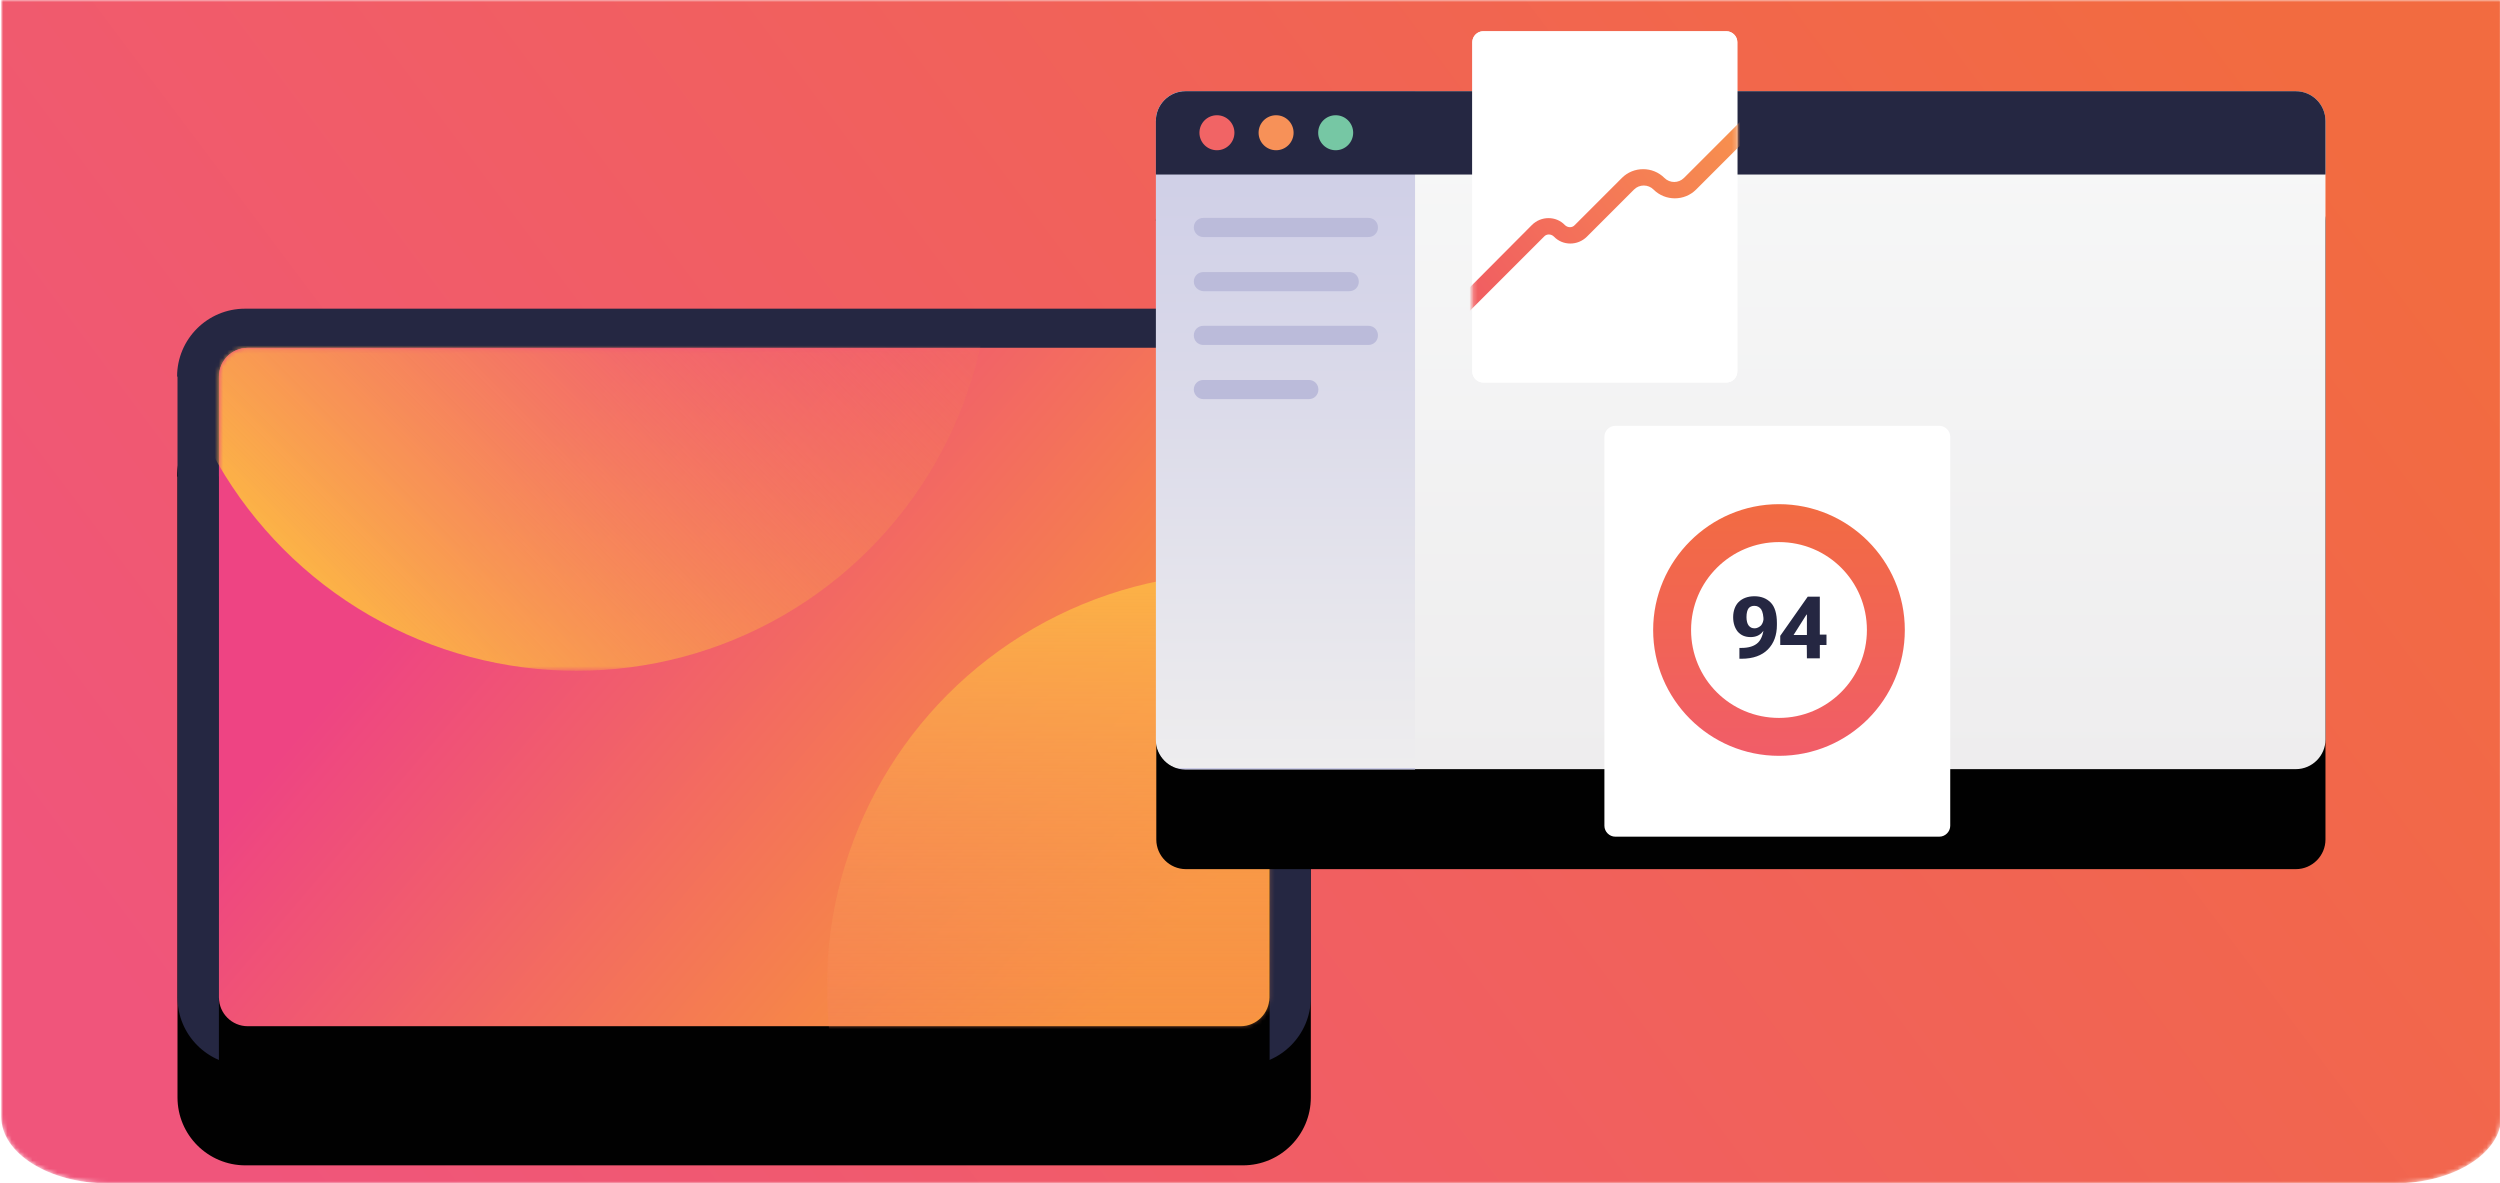 <?xml version="1.0" encoding="utf-8"?>
<!-- Generator: Adobe Illustrator 27.6.1, SVG Export Plug-In . SVG Version: 6.00 Build 0)  -->
<svg version="1.1" id="Layer_1" xmlns="http://www.w3.org/2000/svg" xmlns:xlink="http://www.w3.org/1999/xlink" x="0px" y="0px"
	 viewBox="0 0 600 284" style="enable-background:new 0 0 600 284;" xml:space="preserve">
<style type="text/css">
	.st0{filter:url(#Adobe_OpacityMaskFilter);}
	.st1{fill-rule:evenodd;clip-rule:evenodd;fill:#FFFFFF;}
	.st2{mask:url(#c_00000171686304005319843860000010493811431166931328_);fill:url(#SVGID_1_);}
	.st3{filter:url(#d);}
	.st4{fill:#010101;}
	.st5{fill:#252742;}
	.st6{filter:url(#f);}
	.st7{fill:url(#g_00000151501917060127278420000012681520438337332131_);}
	.st8{filter:url(#j);}
	.st9{fill:url(#i_00000116929642821988251560000013009191878303594399_);}
	.st10{filter:url(#Adobe_OpacityMaskFilter_00000019635973901387419680000000450972981166394769_);}
	
		.st11{mask:url(#l_00000047763172070933843040000015517653838222256315_);fill:url(#SVGID_00000165231466677781384950000002472209983341809805_);}
	.st12{filter:url(#Adobe_OpacityMaskFilter_00000147942117163521307340000006266031690352377475_);}
	
		.st13{mask:url(#l_00000000204946674969574890000017590199461620861090_);fill:url(#SVGID_00000127021017662801193280000004728279913285082546_);}
	.st14{filter:url(#m);}
	.st15{fill:url(#n_00000065784570712523736110000015094351149061943704_);}
	.st16{fill:url(#SVGID_00000167356237616954236240000013341454557297770394_);}
	.st17{fill:#BBBBDA;}
	.st18{fill:#F16465;}
	.st19{fill:#F79158;}
	.st20{fill:#76C7A4;}
	.st21{fill:#FFFFFF;}
	.st22{filter:url(#Adobe_OpacityMaskFilter_00000166642865446904248610000010508731449855605929_);}
	
		.st23{mask:url(#s_00000114794367572385595390000009959654529044542896_);fill:url(#SVGID_00000088835672256881275420000003379521451436154768_);}
	.st24{fill-rule:evenodd;clip-rule:evenodd;fill:url(#SVGID_00000045597472879987879850000018262342271248028041_);}
</style>
<filter  filterUnits="objectBoundingBox" height="188.4%" id="m" width="151.3%" x="-25.6%" y="-26.5%">
	<feOffset  dy="24" in="SourceAlpha" result="shadowOffsetOuter1"></feOffset>
	<feGaussianBlur  in="shadowOffsetOuter1" result="shadowBlurOuter1" stdDeviation="16"></feGaussianBlur>
	<feColorMatrix  in="shadowBlurOuter1" values="0 0 0 0 0 0 0 0 0 0 0 0 0 0 0 0 0 0 0.1 0"></feColorMatrix>
</filter>
<filter  filterUnits="objectBoundingBox" height="185.7%" id="j" width="155.4%" x="-27.7%" y="-25.7%">
	<feOffset  dy="24" in="SourceAlpha" result="shadowOffsetOuter1"></feOffset>
	<feGaussianBlur  in="shadowOffsetOuter1" result="shadowBlurOuter1" stdDeviation="16"></feGaussianBlur>
	<feColorMatrix  in="shadowBlurOuter1" values="0 0 0 0 0 0 0 0 0 0 0 0 0 0 0 0 0 0 0.1 0"></feColorMatrix>
</filter>
<filter  filterUnits="objectBoundingBox" height="185.7%" id="f" width="155.4%" x="-27.7%" y="-25.7%">
	<feOffset  dy="24" in="SourceAlpha" result="shadowOffsetOuter1"></feOffset>
	<feGaussianBlur  in="shadowOffsetOuter1" result="shadowBlurOuter1" stdDeviation="16"></feGaussianBlur>
	<feColorMatrix  in="shadowBlurOuter1" values="0 0 0 0 0 0 0 0 0 0 0 0 0 0 0 0 0 0 0.1 0"></feColorMatrix>
</filter>
<filter  filterUnits="objectBoundingBox" height="176.8%" id="d" width="151.3%" x="-25.6%" y="-23%">
	<feOffset  dy="24" in="SourceAlpha" result="shadowOffsetOuter1"></feOffset>
	<feGaussianBlur  in="shadowOffsetOuter1" result="shadowBlurOuter1" stdDeviation="16"></feGaussianBlur>
	<feColorMatrix  in="shadowBlurOuter1" values="0 0 0 0 0 0 0 0 0 0 0 0 0 0 0 0 0 0 0.1 0"></feColorMatrix>
</filter>
<defs>
	<filter id="Adobe_OpacityMaskFilter" filterUnits="userSpaceOnUse" x="0.3" y="0" width="600" height="284">
		<feColorMatrix  type="matrix" values="1 0 0 0 0  0 1 0 0 0  0 0 1 0 0  0 0 0 1 0"/>
	</filter>
</defs>
<mask maskUnits="userSpaceOnUse" x="0.3" y="0" width="600" height="284" id="c_00000171686304005319843860000010493811431166931328_">
	<g class="st0">
		<path id="a_00000079447965406949176960000006630025382261812131_" class="st1" d="M0.3,0v268c0,8.8,11.5,16,25.6,16h548.8
			c14.1,0,25.6-7.2,25.6-16V0H0.3z"/>
	</g>
</mask>
<linearGradient id="SVGID_1_" gradientUnits="userSpaceOnUse" x1="-655.757" y1="681.423" x2="-657.141" y2="680.63" gradientTransform="matrix(375 0 0 -284 246466 193550.938)">
	<stop  offset="0" style="stop-color:#F26B40"/>
	<stop  offset="1" style="stop-color:#F0557B"/>
</linearGradient>
<path class="st2" d="M0.3,0v268c0,8.8,11.5,16,25.6,16h548.8c14.1,0,25.6-7.2,25.6-16V0H0.3z"/>
<g transform="translate(-16 87.784)">
	<g class="st3">
		<path id="e_00000014632268811800223310000000587309681415571103_" class="st4" d="M58.5,2.6c0-9,7.3-16.3,16.3-16.3h239.5
			c9,0,16.3,7.3,16.3,16.3v149c0,9-7.3,16.3-16.3,16.3H74.9c-9,0-16.3-7.3-16.3-16.3V2.6z"/>
	</g>
	<g>
		<path id="e_00000089547953573345111090000006766946442873784477_" class="st5" d="M58.5,2.6c0-9,7.3-16.3,16.3-16.3h239.5
			c9,0,16.3,7.3,16.3,16.3v149c0,9-7.3,16.3-16.3,16.3H74.9c-9,0-16.3-7.3-16.3-16.3V2.6z"/>
	</g>
</g>
<g transform="translate(-7.351 95.892)">
	<g>
		<g class="st6">
			<path id="g_00000147221998324270902990000016134132706178269836_" class="st4" d="M59.9-5.5c0-3.8,3.1-6.9,6.9-6.9c0,0,0,0,0,0
				h238.3c3.8,0,6.9,3.1,6.9,6.9v149c0,3.8-3.1,6.9-6.9,6.9H66.8c-3.8,0-6.9-3.1-6.9-6.9V-5.5z"/>
		</g>
		<g>
			
				<linearGradient id="g_00000047038510255391390410000005523473813511867303_" gradientUnits="userSpaceOnUse" x1="-648.103" y1="583.889" x2="-647.21" y2="583.396" gradientTransform="matrix(216.756 0 0 -140 140589.828 81786.219)">
				<stop  offset="0" style="stop-color:#EE4483"/>
				<stop  offset="1" style="stop-color:#F99F32"/>
			</linearGradient>
			
				<path id="g_00000178183168435201217880000015764826116168798353_" style="fill:url(#g_00000047038510255391390410000005523473813511867303_);" d="
				M59.9-5.5c0-3.8,3.1-6.9,6.9-6.9c0,0,0,0,0,0h238.3c3.8,0,6.9,3.1,6.9,6.9v149c0,3.8-3.1,6.9-6.9,6.9H66.8
				c-3.8,0-6.9-3.1-6.9-6.9V-5.5z"/>
		</g>
	</g>
	<g>
		<g class="st8">
			<path id="i_00000112622325426387043250000013418445962104543625_" class="st4" d="M59.9-5.5c0-3.8,3.1-6.9,6.9-6.9c0,0,0,0,0,0
				h238.3c3.8,0,6.9,3.1,6.9,6.9v149c0,3.8-3.1,6.9-6.9,6.9H66.8c-3.8,0-6.9-3.1-6.9-6.9V-5.5z"/>
		</g>
		<g>
			
				<linearGradient id="i_00000147939126291778090800000002500476726516872355_" gradientUnits="userSpaceOnUse" x1="-648.103" y1="583.889" x2="-647.21" y2="583.396" gradientTransform="matrix(216.756 0 0 -140 140589.828 81786.219)">
				<stop  offset="0" style="stop-color:#EE4483"/>
				<stop  offset="1" style="stop-color:#F99F32"/>
			</linearGradient>
			
				<path id="i_00000176028674446664095350000016560535852827619254_" style="fill:url(#i_00000147939126291778090800000002500476726516872355_);" d="
				M59.9-5.5c0-3.8,3.1-6.9,6.9-6.9c0,0,0,0,0,0h238.3c3.8,0,6.9,3.1,6.9,6.9v149c0,3.8-3.1,6.9-6.9,6.9H66.8
				c-3.8,0-6.9-3.1-6.9-6.9V-5.5z"/>
		</g>
	</g>
	<defs>
		
			<filter id="Adobe_OpacityMaskFilter_00000082336420056774489630000009480153567375751590_" filterUnits="userSpaceOnUse" x="205.8" y="41.6" width="198.7" height="198.7">
			<feColorMatrix  type="matrix" values="1 0 0 0 0  0 1 0 0 0  0 0 1 0 0  0 0 0 1 0"/>
		</filter>
	</defs>
	
		<mask maskUnits="userSpaceOnUse" x="205.8" y="41.6" width="198.7" height="198.7" id="l_00000047763172070933843040000015517653838222256315_">
		<g style="filter:url(#Adobe_OpacityMaskFilter_00000082336420056774489630000009480153567375751590_);">
			<path id="i_00000050630121523024266820000014084290007648107444_" class="st1" d="M59.9-5.5c0-3.8,3.1-6.9,6.9-6.9c0,0,0,0,0,0
				h238.3c3.8,0,6.9,3.1,6.9,6.9v149c0,3.8-3.1,6.9-6.9,6.9H66.8c-3.8,0-6.9-3.1-6.9-6.9V-5.5z"/>
		</g>
	</mask>
	
		<linearGradient id="SVGID_00000095335784497504083260000014350661289764775821_" gradientUnits="userSpaceOnUse" x1="-646.739" y1="584.727" x2="-646.739" y2="583.564" gradientTransform="matrix(170.81 0 0 -170.81 110774.57 99918.898)">
		<stop  offset="0" style="stop-color:#FCB346"/>
		<stop  offset="1" style="stop-color:#F15D66;stop-opacity:0"/>
	</linearGradient>
	
		<circle style="mask:url(#l_00000047763172070933843040000015517653838222256315_);fill:url(#SVGID_00000095335784497504083260000014350661289764775821_);" cx="305.1" cy="140.9" r="99.3"/>
	<defs>
		
			<filter id="Adobe_OpacityMaskFilter_00000159435439646167858300000013329316622297500044_" filterUnits="userSpaceOnUse" x="46.4" y="-133.5" width="198.7" height="198.7">
			<feColorMatrix  type="matrix" values="1 0 0 0 0  0 1 0 0 0  0 0 1 0 0  0 0 0 1 0"/>
		</filter>
	</defs>
	
		<mask maskUnits="userSpaceOnUse" x="46.4" y="-133.5" width="198.7" height="198.7" id="l_00000000204946674969574890000017590199461620861090_">
		<g style="filter:url(#Adobe_OpacityMaskFilter_00000159435439646167858300000013329316622297500044_);">
			<path id="i_00000147901520439087112730000002970830003055432634_" class="st1" d="M59.9-5.5c0-3.8,3.1-6.9,6.9-6.9c0,0,0,0,0,0
				h238.3c3.8,0,6.9,3.1,6.9,6.9v149c0,3.8-3.1,6.9-6.9,6.9H66.8c-3.8,0-6.9-3.1-6.9-6.9V-5.5z"/>
		</g>
	</mask>
	
		<linearGradient id="SVGID_00000129178774975698712750000003495293231116918406_" gradientUnits="userSpaceOnUse" x1="-655.755" y1="585.659" x2="-655.755" y2="584.496" gradientTransform="matrix(-120.781 -120.781 -120.781 120.781 -8390.764 -149902.984)">
		<stop  offset="0" style="stop-color:#FCB346"/>
		<stop  offset="1" style="stop-color:#F15D66;stop-opacity:0"/>
	</linearGradient>
	
		<circle style="mask:url(#l_00000000204946674969574890000017590199461620861090_);fill:url(#SVGID_00000129178774975698712750000003495293231116918406_);" cx="145.7" cy="-34.2" r="99.3"/>
</g>
<g transform="translate(157.513 35.892)">
	<g class="st14">
		<path id="n_00000178915556867849137240000016616213553609621382_" class="st4" d="M119.9-6.9c0-3.9,3.2-7.1,7.1-7.1c0,0,0,0,0,0
			h266.5c3.9,0,7.1,3.2,7.1,7.1v148.5c0,3.9-3.2,7.1-7.1,7.1H127.1c-3.9,0-7.1-3.2-7.1-7.1V-6.9z"/>
	</g>
	<g>
		
			<linearGradient id="n_00000142143807435102343770000001663592872940237957_" gradientUnits="userSpaceOnUse" x1="-812.585" y1="644.201" x2="-812.585" y2="643.001" gradientTransform="matrix(234.054 0 0 -135.676 190449.141 87388.484)">
			<stop  offset="0" style="stop-color:#F7F8F8"/>
			<stop  offset="1" style="stop-color:#EEEDEE"/>
		</linearGradient>
		
			<path id="n_00000181076892494701538820000008251020296626288827_" style="fill:url(#n_00000142143807435102343770000001663592872940237957_);" d="
			M119.9-6.9c0-3.9,3.2-7.1,7.1-7.1c0,0,0,0,0,0h266.5c3.9,0,7.1,3.2,7.1,7.1v148.5c0,3.9-3.2,7.1-7.1,7.1H127.1
			c-3.9,0-7.1-3.2-7.1-7.1V-6.9z"/>
	</g>
	
		<linearGradient id="SVGID_00000093883143570228843320000012793090437227503006_" gradientUnits="userSpaceOnUse" x1="-800.903" y1="644.201" x2="-800.903" y2="643.001" gradientTransform="matrix(51.892 0 0 -135.676 41711.492 87388.484)">
		<stop  offset="0" style="stop-color:#CBCBE6"/>
		<stop  offset="1" style="stop-color:#EEEDEE"/>
		<stop  offset="1" style="stop-color:#CBCBE6"/>
	</linearGradient>
	<path style="fill:url(#SVGID_00000093883143570228843320000012793090437227503006_);" d="M119.9-6.9c0-3.9,3.2-7.1,7.1-7.1
		c0,0,0,0,0,0h55.1v162.8h-55.1c-3.9,0-7.1-3.2-7.1-7.1V-6.9z"/>
	<path class="st17" d="M129,18.7c0-1.3,1-2.3,2.3-2.3h39.6c1.3,0,2.3,1,2.3,2.3c0,1.3-1,2.3-2.3,2.3h-39.6C130,21,129,19.9,129,18.7
		L129,18.7z M129,31.7c0-1.3,1-2.3,2.3-2.3h35c1.3,0,2.3,1,2.3,2.3c0,1.3-1,2.3-2.3,2.3h-35C130,33.9,129,32.9,129,31.7z M129,44.6
		c0-1.3,1-2.3,2.3-2.3h39.6c1.3,0,2.3,1,2.3,2.3c0,1.3-1,2.3-2.3,2.3h-39.6C130,46.9,129,45.9,129,44.6L129,44.6z M129,57.6
		c0-1.3,1-2.3,2.3-2.3h25.3c1.3,0,2.3,1,2.3,2.3c0,1.3-1,2.3-2.3,2.3l0,0h-25.3C130,59.9,129,58.8,129,57.6z"/>
	<path class="st5" d="M119.9-6.9c0-3.9,3.2-7.1,7.1-7.1c0,0,0,0,0,0h266.5c3.9,0,7.1,3.2,7.1,7.1V6H119.9V-6.9L119.9-6.9z"/>
	<g transform="translate(8.649 4.865)">
		<circle class="st18" cx="125.9" cy="-8.9" r="4.2"/>
		<circle class="st19" cx="140.1" cy="-8.9" r="4.2"/>
		<circle class="st20" cx="154.4" cy="-8.9" r="4.2"/>
	</g>
</g>
<g transform="translate(220.757 24)">
	<path class="st21" d="M132.6-13.9c0-1.4,1.2-2.6,2.6-2.6h58.4c1.4,0,2.6,1.2,2.6,2.6v79.1c0,1.4-1.2,2.6-2.6,2.6l0,0h-58.4
		c-1.4,0-2.6-1.2-2.6-2.6c0,0,0,0,0,0V-13.9z"/>
	<g>
		<path id="q_00000117638002334922289110000013137057048781570201_" class="st21" d="M132.6-13.9c0-1.4,1.2-2.6,2.6-2.6h58.4
			c1.4,0,2.6,1.2,2.6,2.6v79.1c0,1.4-1.2,2.6-2.6,2.6l0,0h-58.4c-1.4,0-2.6-1.2-2.6-2.6c0,0,0,0,0,0V-13.9z"/>
	</g>
	<defs>
		
			<filter id="Adobe_OpacityMaskFilter_00000037655159967490064920000003583438196040923283_" filterUnits="userSpaceOnUse" x="125.4" y="1.7" width="77.9" height="52.6">
			<feColorMatrix  type="matrix" values="1 0 0 0 0  0 1 0 0 0  0 0 1 0 0  0 0 0 1 0"/>
		</filter>
	</defs>
	
		<mask maskUnits="userSpaceOnUse" x="125.4" y="1.7" width="77.9" height="52.6" id="s_00000114794367572385595390000009959654529044542896_">
		<g style="filter:url(#Adobe_OpacityMaskFilter_00000037655159967490064920000003583438196040923283_);">
			<path id="q_00000175295533627647168580000008671896607073492134_" class="st1" d="M132.6-13.9c0-1.4,1.2-2.6,2.6-2.6h58.4
				c1.4,0,2.6,1.2,2.6,2.6v79.1c0,1.4-1.2,2.6-2.6,2.6l0,0h-58.4c-1.4,0-2.6-1.2-2.6-2.6c0,0,0,0,0,0V-13.9z"/>
		</g>
	</mask>
	
		<linearGradient id="SVGID_00000017479992947930477320000010744861056521991327_" gradientUnits="userSpaceOnUse" x1="-866.409" y1="649.843" x2="-867.489" y2="649.304" gradientTransform="matrix(64.897 0 0 -43.814 56428.133 28488.072)">
		<stop  offset="0" style="stop-color:#F78F4E"/>
		<stop  offset="1" style="stop-color:#F15F61"/>
	</linearGradient>
	
		<path style="mask:url(#s_00000114794367572385595390000009959654529044542896_);fill:url(#SVGID_00000017479992947930477320000010744861056521991327_);" d="
		M202.7,2.3c0.8,0.8,0.8,2,0,2.8l-16.4,16.4c-2.8,2.8-7.4,2.8-10.2,0c0,0,0,0,0,0c-1.3-1.3-3.4-1.3-4.7,0c0,0,0,0,0,0l-11.3,11.3
		c-2.2,2.2-5.8,2.2-7.9,0c0,0,0,0,0,0c-0.7-0.7-1.8-0.7-2.4,0c0,0,0,0,0,0l-20.9,20.9c-0.7,0.8-2,0.8-2.8,0.1
		c-0.8-0.7-0.8-2-0.1-2.8c0,0,0-0.1,0.1-0.1L146.9,30c2.2-2.2,5.8-2.2,7.9,0c0,0,0,0,0,0c0.7,0.7,1.8,0.7,2.4,0c0,0,0,0,0,0
		l11.3-11.3c2.8-2.8,7.4-2.8,10.2,0c0,0,0,0,0,0c1.3,1.3,3.4,1.3,4.7,0c0,0,0,0,0,0l16.4-16.4C200.7,1.5,201.9,1.5,202.7,2.3z"/>
	<path class="st21" d="M164.3,80.8c0-1.4,1.2-2.6,2.6-2.6h77.8c1.4,0,2.6,1.2,2.6,2.6v93.4c0,1.4-1.2,2.6-2.6,2.6c0,0,0,0,0,0h-77.8
		c-1.4,0-2.6-1.2-2.6-2.6l0,0V80.8z"/>
	
		<linearGradient id="SVGID_00000166642156985675269570000015320071589227125660_" gradientUnits="userSpaceOnUse" x1="-863.267" y1="650.968" x2="-863.267" y2="649.768" gradientTransform="matrix(50.27 0 0 -50.27 43602.602 32821.195)">
		<stop  offset="0" style="stop-color:#F26B42"/>
		<stop  offset="1" style="stop-color:#F15D68"/>
	</linearGradient>
	<path style="fill-rule:evenodd;clip-rule:evenodd;fill:url(#SVGID_00000166642156985675269570000015320071589227125660_);" d="
		M206.2,148.3c11.6,0,21.1-9.4,21.1-21.1s-9.4-21.1-21.1-21.1c-11.6,0-21.1,9.4-21.1,21.1S194.5,148.3,206.2,148.3z M206.2,157.4
		c16.7,0,30.2-13.5,30.2-30.2S222.8,97,206.2,97S176,110.6,176,127.2S189.5,157.4,206.2,157.4z"/>
	<path class="st5" d="M195.2,124.1c0,1.5,0.4,2.6,1.1,3.5c0.8,0.9,1.8,1.3,3.1,1.3c1.2,0,2.2-0.4,2.9-1.3c0.7-0.9,1-2,1-3.3h-0.8
		c0,0.7-0.2,1.3-0.6,1.8c-0.4,0.4-1,0.7-1.5,0.7c-0.7,0-1.1-0.2-1.5-0.7c-0.3-0.4-0.5-1.1-0.5-2c0-1,0.2-1.7,0.5-2.1
		c0.3-0.4,0.8-0.6,1.4-0.6c0.7,0,1.2,0.3,1.6,0.8c0.4,0.6,0.6,1.6,0.6,3l0.1,0.4c0,2.1-0.5,3.7-1.4,4.6c-0.9,0.9-2.3,1.3-4,1.3h-0.5
		v2.6h0.5c2.8,0,4.9-0.8,6.3-2.2c1.5-1.5,2.2-3.5,2.2-5.9v-0.5c0-2.2-0.5-3.9-1.5-4.9c-1-1-2.3-1.5-3.9-1.5c-1.6,0-2.9,0.5-3.8,1.4
		C195.7,121.3,195.2,122.6,195.2,124.1z M212.9,134h3.1v-14.8h-2.9l-6.6,9.4v2.2h11.1v-2.5h-3.2l-0.5,0.1h-4.2l3.1-4.9h0.1v6.2
		l-0.1,0.4C212.9,130.1,212.9,134,212.9,134z"/>
</g>
</svg>
